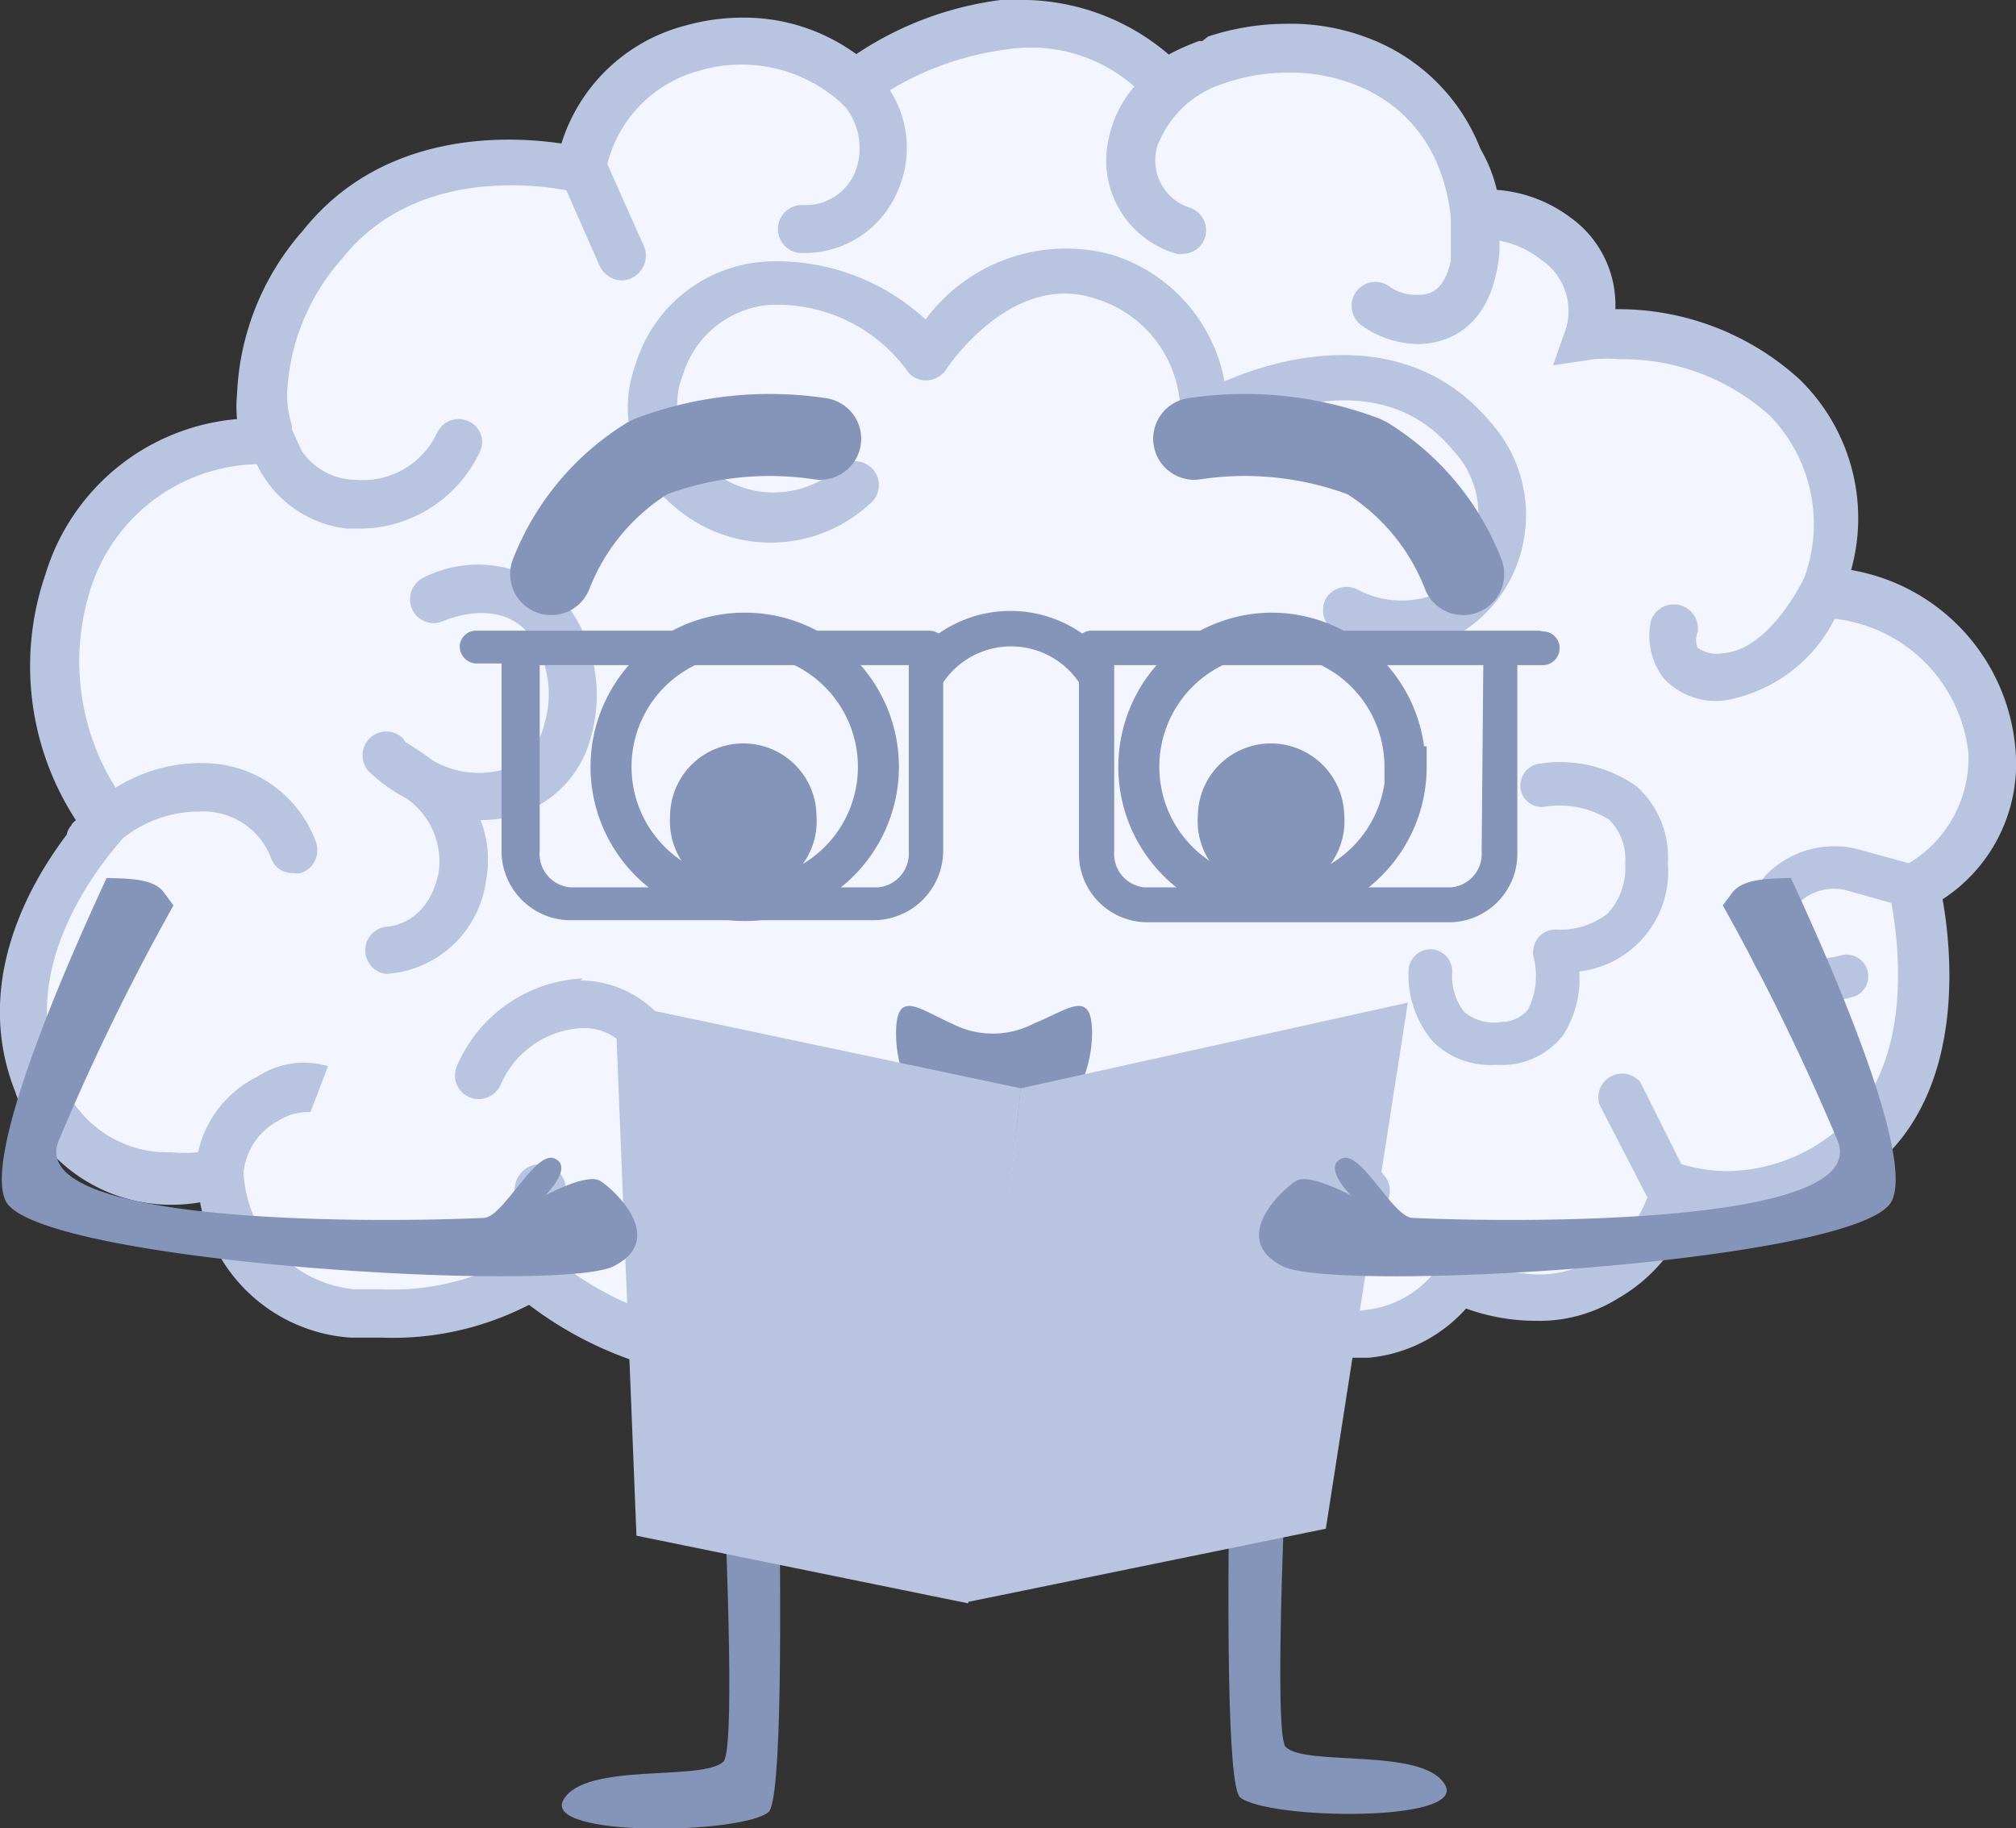 <svg id="Calque_1" data-name="Calque 1" xmlns="http://www.w3.org/2000/svg" viewBox="0 0 49.16 44.58"><rect x="0" y="0" width="49.16" height="44.58" fill="#333333" stroke="none"/><title>Groupe 10808</title><g id="Groupe_10808" data-name="Groupe 10808"><g id="Groupe_10765" data-name="Groupe 10765"><g id="Groupe_10764" data-name="Groupe 10764"><g id="Groupe_10738" data-name="Groupe 10738"><g id="Groupe_34" data-name="Groupe 34"><g id="Groupe_25" data-name="Groupe 25"><path id="Tracé_87" data-name="Tracé 87" d="M17.11,26.36s1.05,16.11.53,16.6-3.37,0-3.9.93,4.36.84,5,.3,0-17.83,0-17.83Z" transform="translate(0 0)" style="fill:#8595ba"/><path id="Tracé_88" data-name="Tracé 88" d="M31.87,26s-1,16.11-.52,16.6,3.37,0,3.89.93-4.36.84-5,.3,0-17.83,0-17.83Z" transform="translate(0 0)" style="fill:#8595ba"/></g><g id="Groupe_27" data-name="Groupe 27"><path id="Tracé_89" data-name="Tracé 89" d="M35.58,31.26a4,4,0,0,0,3.54-.08,3,3,0,0,0,1.62-2.25,4.69,4.69,0,0,0,4.71-1.1c2.26-2.07,1.23-6.18,1.23-6.18a3.6,3.6,0,0,0,1.89-3.38c-.39-3.67-4.14-3.87-4.14-3.87a4.42,4.42,0,0,0-.91-4.71A6.07,6.07,0,0,0,38.73,8.2,2.13,2.13,0,0,0,38,5.81a2.37,2.37,0,0,0-2.33-.37,4,4,0,0,0-2.46-3.95,5.52,5.52,0,0,0-4.73.56A4.89,4.89,0,0,0,24.48.63a7.23,7.23,0,0,0-3.61,1.49,4.14,4.14,0,0,0-4-.91,3.69,3.69,0,0,0-2.72,3S10,3,7.73,5.89,6.58,11.1,6.58,11.1a4.52,4.52,0,0,0-4.9,3,6.28,6.28,0,0,0,1,5.94s-3,3-1.76,6.34A3.9,3.9,0,0,0,5.3,29a3.43,3.43,0,0,0,3.31,3c3,.19,4.34-.91,4.34-.91s2.64,2.2,5.23,1.93a5.83,5.83,0,0,0,3.56-1.28,10.83,10.83,0,0,0,4.84,1.33,8.11,8.11,0,0,0,4.34-1.7,2.56,2.56,0,0,0,2.39,1.15A3.59,3.59,0,0,0,35.58,31.26Z" transform="translate(0 0)" style="fill:#f3f6fe"/><g id="Groupe_26" data-name="Groupe 26"><path id="Tracé_90" data-name="Tracé 90" d="M49.14,18.2a4.84,4.84,0,0,0-4-4.3,4.72,4.72,0,0,0-1.27-4.66,6.56,6.56,0,0,0-4.48-1.7h0A2.62,2.62,0,0,0,38.29,5.3a3.41,3.41,0,0,0-1.79-.67,3.62,3.62,0,0,0-.4-1A4.72,4.72,0,0,0,33.37.93a5.28,5.28,0,0,0-2-.35,6.16,6.16,0,0,0-1.91.31h0L29.32,1s-.06,0-.08,0h0a5.4,5.4,0,0,0-.74.33A5.51,5.51,0,0,0,25.06,0c-.23,0-.45,0-.66,0a8.21,8.21,0,0,0-3.52,1.32A4.65,4.65,0,0,0,18.09.43a5.15,5.15,0,0,0-1.4.2,4.29,4.29,0,0,0-3,2.87c-1.27-.19-4.34-.34-6.3,2.12a6.43,6.43,0,0,0-1.61,4v0a3,3,0,0,0,0,.6A5.36,5.36,0,0,0,1.11,14,6.88,6.88,0,0,0,1.85,20c-.08.07-.11.11-.11.13a.39.39,0,0,0-.11.22C.76,21.5-.69,23.94.37,26.62a4,4,0,0,0,3.82,2.76,4,4,0,0,0,.69-.06,4,4,0,0,0,3.67,3.3c.24,0,.5,0,.75,0a7.25,7.25,0,0,0,3.6-.8,9.06,9.06,0,0,0,4.84,1.83l.48,0a7.86,7.86,0,0,0,3.21-.95,2.65,2.65,0,0,0,.39-.23,11.07,11.07,0,0,0,4.54,1.2h.25a8.57,8.57,0,0,0,4.19-1.48.61.61,0,0,0,.2.19l.05,0a2.92,2.92,0,0,0,2,.73h0l.33,0a3.63,3.63,0,0,0,2.37-1.2,5,5,0,0,0,1.71.3,3.62,3.62,0,0,0,2-.55,4,4,0,0,0,1.73-2,6.39,6.39,0,0,0,1,.1,5.44,5.44,0,0,0,3.69-1.47c2.06-1.9,1.7-5.18,1.49-6.36A3.94,3.94,0,0,0,49.14,18.2Zm-2.6,2.85-1.16-.32a2.33,2.33,0,0,0-2.31.6,2,2,0,0,0-.37,2,1.64,1.64,0,0,0,1.68,1.1,2.88,2.88,0,0,0,.87-.14.53.53,0,0,0-.33-1h0s-1,.33-1.23-.32a.92.92,0,0,1,.17-.95,1.24,1.24,0,0,1,1.26-.28l1,.28c.17.89.56,3.84-1.12,5.36a4.25,4.25,0,0,1-2.91,1.18A4.05,4.05,0,0,1,41,28.39l-1-2a.58.58,0,0,0-1,.54h0l1.17,2.27a2.88,2.88,0,0,1-1.28,1.51,2.7,2.7,0,0,1-1.36.37,4.38,4.38,0,0,1-1.64-.35l-.11-.06h-.1A.82.82,0,0,0,35,31a2.5,2.5,0,0,1-1.75.95L33,32h0a2,2,0,0,1-1.53-.77,1.84,1.84,0,0,1-.27-1.1,1,1,0,0,1,.42-.8c.75-.43,1.1-.06,1.2.06a.59.59,0,0,0,.82.14.6.6,0,0,0,.15-.82h0a2,2,0,0,0-2.74-.41,2.12,2.12,0,0,0-1,1.72,3.09,3.09,0,0,0,.15,1.13,7.17,7.17,0,0,1-3.65,1.33,9.2,9.2,0,0,1-4-1h0a3.76,3.76,0,0,0-.22-2.94A2.72,2.72,0,0,0,19,27.2a.58.58,0,1,0,.33,1.12h0c.06,0,1.45-.43,2,.71a2.71,2.71,0,0,1,.22,2,.76.76,0,0,1-.09.18l-.1.1a5.38,5.38,0,0,1-3.18,1.11,2.42,2.42,0,0,1-.38,0,7.79,7.79,0,0,1-4.15-1.62l.15-1.77A.59.59,0,0,0,12.55,29h0l-.15,1.75a6.09,6.09,0,0,1-3.11.69c-.22,0-.44,0-.67,0a3,3,0,0,1-2.68-2.85,1.6,1.6,0,0,1,.87-1.27,1.33,1.33,0,0,1,.76-.2s0,0,0,0L8,26a2.07,2.07,0,0,0-1.73.26A2.7,2.7,0,0,0,4.83,28.1a3.78,3.78,0,0,1-.67,0,2.77,2.77,0,0,1-2.74-2C.34,23.37,2.78,20.7,3,20.44a3,3,0,0,1,1.9-.65A1.76,1.76,0,0,1,6.6,20.9a.55.55,0,0,0,.56.39.39.39,0,0,0,.18,0,.59.59,0,0,0,.37-.74A2.92,2.92,0,0,0,5,18.61a3.9,3.9,0,0,0-2.18.6,5.79,5.79,0,0,1-.56-5,4.36,4.36,0,0,1,4-2.89,2.79,2.79,0,0,0,2.19,1.57l.44,0a3.25,3.25,0,0,0,2.81-1.87.55.55,0,0,0-.28-.75h0a.58.58,0,0,0-.76.28,2,2,0,0,1-2,1.15A1.61,1.61,0,0,1,7.36,11l-.24-.52a.3.3,0,0,1,0-.1A2.54,2.54,0,0,1,7,9.61v0A5.3,5.3,0,0,1,8.35,6.3C10.08,4.12,13,4.49,13.81,4.64l.81,1.84a.62.62,0,0,0,.54.36.61.61,0,0,0,.59-.61A.54.54,0,0,0,15.7,6h0l-.89-2s0,0,0,0a3.15,3.15,0,0,1,2.26-2.28,3.62,3.62,0,0,1,3.42.77l.13.13a1.61,1.61,0,0,1,.23,1.58A1.3,1.3,0,0,1,19.6,5a.59.59,0,0,0-.63.55.59.59,0,0,0,.52.62h.13a2.45,2.45,0,0,0,2.25-1.47,2.59,2.59,0,0,0-.17-2.5,7.31,7.31,0,0,1,2.89-1,3.81,3.81,0,0,1,3.07.91,2.78,2.78,0,0,0-.61,1.21,2.37,2.37,0,0,0,1.64,2.87.32.32,0,0,0,.14,0,.57.57,0,0,0,.58-.57A.58.58,0,0,0,29,5.06a1.21,1.21,0,0,1-.78-1.49A2.53,2.53,0,0,1,29.8,2.05a4.83,4.83,0,0,1,1.64-.28A4.34,4.34,0,0,1,33,2.05a3.53,3.53,0,0,1,2.07,2,0,0,0,0,0,0,0,4.41,4.41,0,0,1,.31,1.3l0,1c-.18.84-.61.84-.82.84A1.11,1.11,0,0,1,33.9,7a.58.58,0,0,0-.82.1.59.59,0,0,0,.1.82h0a2.44,2.44,0,0,0,1.38.47c.52,0,1.79-.2,2-2.18a2,2,0,0,0,0-.34,2.28,2.28,0,0,1,1,.45A1.51,1.51,0,0,1,38.19,8l-.32.91,1-.15a3.18,3.18,0,0,1,.62,0,5.36,5.36,0,0,1,3.67,1.38A3.79,3.79,0,0,1,44,14.08c-.06.13-.88,1.79-2,1.85a.8.8,0,0,1-.6-.13.49.49,0,0,1,0-.39.59.59,0,0,0-1.14-.28,1.71,1.71,0,0,0,.3,1.4,1.73,1.73,0,0,0,1.4.56H42a3.71,3.71,0,0,0,2.74-2A3.7,3.7,0,0,1,48,18.37a3,3,0,0,1-1.45,2.68Z" transform="translate(0 0)" style="fill:#b8c4e0"/><path id="Tracé_91" data-name="Tracé 91" d="M37.13,13.3a3.39,3.39,0,0,0-.78-3c-1.88-2.25-4.72-1.77-6.49-1a4,4,0,0,0-2.75-3.09,4.26,4.26,0,0,0-4.54,1.58,5.35,5.35,0,0,0-3.92-1.41,3.54,3.54,0,0,0-3.15,2.5,3.11,3.11,0,0,0,1,3.52,3.57,3.57,0,0,0,4.73-.13.58.58,0,0,0-.76-.88l0,0h0a2.39,2.39,0,0,1-3.21,0,1.93,1.93,0,0,1-.61-2.24,2.42,2.42,0,0,1,2.06-1.71A3.91,3.91,0,0,1,22.09,9a.57.57,0,0,0,.79.19h0A.58.58,0,0,0,23.08,9s1.58-2.42,3.65-1.71a2.91,2.91,0,0,1,2.05,2.89.57.57,0,0,0,.54.61.52.52,0,0,0,.34-.09c.15-.09,3.69-2.23,5.77.28A2.25,2.25,0,0,1,36,13a2.31,2.31,0,0,1-1.17,1.55,2.29,2.29,0,0,1-1.72-.17.59.59,0,0,0-.78.22.6.6,0,0,0,.22.79A3.84,3.84,0,0,0,34,15.8a2.82,2.82,0,0,0,1.32-.2A3.35,3.35,0,0,0,37.13,13.3Z" transform="translate(0 0)" style="fill:#b8c4e0"/><path id="Tracé_92" data-name="Tracé 92" d="M11.85,21.48A2.7,2.7,0,0,0,11.72,20h0a3,3,0,0,0,1-.17,2.67,2.67,0,0,0,1.7-1.9,3.69,3.69,0,0,0-.64-3.24,2.92,2.92,0,0,0-3.46-.6.59.59,0,0,0-.26.79.58.58,0,0,0,.74.27s1.32-.61,2.09.3a2.47,2.47,0,0,1,.39,2.18,1.56,1.56,0,0,1-.95,1.12,2.24,2.24,0,0,1-1.77-.2,7.83,7.83,0,0,0-.67-.45L9.82,18a.58.58,0,0,0-.82.82H9l.19.17h0a3.92,3.92,0,0,0,.72.48,1.88,1.88,0,0,1,.79,1.79c-.25,1.26-1.18,1.34-1.29,1.34a.58.58,0,0,0,0,1.15h0A2.62,2.62,0,0,0,11.85,21.48Z" transform="translate(0 0)" style="fill:#b8c4e0"/><path id="Tracé_93" data-name="Tracé 93" d="M14.22,23.86A3.52,3.52,0,0,0,11.14,26a.58.58,0,0,0,.31.76.59.59,0,0,0,.76-.31s0,0,0,0a2.29,2.29,0,0,1,2-1.38c1.29,0,1.42,1.4,1.44,1.54a.57.57,0,0,0,.57.54h0a.57.57,0,0,0,.54-.61,2.62,2.62,0,0,0-2.61-2.63Z" transform="translate(0 0)" style="fill:#b8c4e0"/><path id="Tracé_94" data-name="Tracé 94" d="M39.9,19.17a3.24,3.24,0,0,0-2.4-.54.54.54,0,0,0-.42.61.52.52,0,0,0,.61.43,2.28,2.28,0,0,1,1.55.32,1.35,1.35,0,0,1,.39,1.06,1.64,1.64,0,0,1-.43,1.23,1.88,1.88,0,0,1-1.23.39.54.54,0,0,0-.58.49.44.44,0,0,0,0,.16,1.83,1.83,0,0,1-.13,1.3.83.83,0,0,1-.63.3,1.13,1.13,0,0,1-.92-.24,1.39,1.39,0,0,1-.3-.95.54.54,0,0,0-.48-.58.54.54,0,0,0-.58.47v0h0a2.5,2.5,0,0,0,.6,1.79,2,2,0,0,0,1.49.56l.26,0a1.88,1.88,0,0,0,1.42-.73,2.55,2.55,0,0,0,.39-1.55,2.45,2.45,0,0,0,2.16-2.64A2.31,2.31,0,0,0,39.9,19.17Z" transform="translate(0 0)" style="fill:#b8c4e0"/></g></g></g></g><g id="Groupe_23" data-name="Groupe 23"><g id="Groupe_22" data-name="Groupe 22"><path id="Tracé_51" data-name="Tracé 51" d="M26.63,25.2a3.12,3.12,0,0,1-.43,1.55,2.48,2.48,0,0,1-1,.93,2,2,0,0,1-1.92,0,2.29,2.29,0,0,1-1-.93,3,3,0,0,1-.43-1.55c0-1.1.56-.59,1.36-.24a2.16,2.16,0,0,0,2,0C26.07,24.61,26.63,24.1,26.63,25.2Z" transform="translate(0 0)" style="fill:#8595ba"/></g><path id="Tracé_52" data-name="Tracé 52" d="M26,26.6a3.3,3.3,0,0,1-1.92,0,1,1,0,0,1,1.1-.82h0A.94.94,0,0,1,26,26.6Z" transform="translate(0 0)" style="fill:#8595ba"/></g><g id="Groupe_10762" data-name="Groupe 10762"><path id="Tracé_43" data-name="Tracé 43" d="M24.89,26.54l9.44-2.09-2,12.83-8.75,1.79Z" transform="translate(0 0)" style="fill:#b8c4e0"/><path id="Tracé_44" data-name="Tracé 44" d="M24.89,26.54,15,24.45l.52,13,8.09,1.65Z" transform="translate(0 0)" style="fill:#b8c4e0"/></g><path id="Tracé_22526" data-name="Tracé 22526" d="M4,21.77l.23.31a56.33,56.33,0,0,0-2.8,5.74c-.84,2.07,7.77,2,10.36,1.88.48,0,1.25-1.65,1.73-1.45s-.22.9-.22.9,1-.54,1.32-.36,1.68,1.42.34,2.09S.89,30.78.14,29.29c-.56-1.13,1.49-5.79,2.46-7.88C3.1,21.43,3.75,21.41,4,21.77Z" transform="translate(0 0)" style="fill:#8595ba"/><g id="Groupe_10758" data-name="Groupe 10758"><path id="Tracé_22522" data-name="Tracé 22522" d="M29.12,10.7a8.27,8.27,0,0,1,4.18.45A5.8,5.8,0,0,1,35.68,14" transform="translate(0 0)" style="fill:none;stroke:#8595ba;stroke-linecap:round;stroke-linejoin:bevel;stroke-width:2px"/><path id="Tracé_22523" data-name="Tracé 22523" d="M20,10.7a8.24,8.24,0,0,0-4.17.45A5.8,5.8,0,0,0,13.44,14" transform="translate(0 0)" style="fill:none;stroke:#8595ba;stroke-linecap:round;stroke-linejoin:bevel;stroke-width:2px"/></g><g id="Groupe_10736" data-name="Groupe 10736"><g id="Groupe_10734" data-name="Groupe 10734"><g id="Groupe_29" data-name="Groupe 29"><path id="Tracé_97" data-name="Tracé 97" d="M34.29,18.7A3.26,3.26,0,1,1,31,15.44a3.26,3.26,0,0,1,3.26,3.26Z" transform="translate(0 0)" style="fill:none;stroke:#8595ba"/><path id="Tracé_98" data-name="Tracé 98" d="M32.28,19.91a1.29,1.29,0,1,1-2.57,0A1.28,1.28,0,0,1,31,18.63h0A1.29,1.29,0,0,1,32.28,19.91Z" transform="translate(0 0)" style="fill:#8595ba;stroke:#8595ba"/></g></g><g id="Groupe_10742" data-name="Groupe 10742"><g id="Groupe_29-2" data-name="Groupe 29-2"><path id="Tracé_97-2" data-name="Tracé 97-2" d="M21.42,18.7a3.26,3.26,0,1,1-3.26-3.26,3.26,3.26,0,0,1,3.26,3.26Z" transform="translate(0 0)" style="fill:none;stroke:#8595ba"/><path id="Tracé_98-2" data-name="Tracé 98-2" d="M19.41,19.91a1.29,1.29,0,1,1-2.57,0,1.28,1.28,0,0,1,1.28-1.28h0A1.28,1.28,0,0,1,19.41,19.91Z" transform="translate(0 0)" style="fill:#8595ba;stroke:#8595ba"/></g></g></g><path id="Tracé_22524" data-name="Tracé 22524" d="M37.58,15.38H26.63a.4.4,0,0,0-.24.07,3.05,3.05,0,0,0-3.5,0,.43.43,0,0,0-.25-.07h-11a.4.4,0,0,0-.43.37v0a.42.42,0,0,0,.39.43h.63v4.54a1.69,1.69,0,0,0,1.62,1.72h7.47A1.7,1.7,0,0,0,23,20.76V16.64l.05-.07a2,2,0,0,1,3.26.07v4.14a1.67,1.67,0,0,0,1.62,1.71H35.4A1.67,1.67,0,0,0,37,20.78V16.22h.6a.41.41,0,0,0,.43-.4.4.4,0,0,0-.39-.42h0a.11.11,0,0,0-.08,0Zm-16.2,6.26H13.91a.82.82,0,0,1-.75-.88V16.22h9v4.54a.83.83,0,0,1-.74.88Zm14.75-.88a.82.82,0,0,1-.75.88H27.91a.82.82,0,0,1-.74-.88V16.22h9Z" transform="translate(0 0)" style="fill:#8595ba"/></g><path id="Tracé_22527" data-name="Tracé 22527" d="M42.24,21.77l-.23.31a56.33,56.33,0,0,1,2.8,5.74c.84,2.07-7.77,2-10.36,1.88-.48,0-1.25-1.65-1.73-1.45s.22.9.22.9-1-.54-1.32-.36-1.68,1.42-.34,2.09,14.1-.1,14.85-1.59c.56-1.13-1.49-5.79-2.46-7.88C43.17,21.43,42.52,21.41,42.24,21.77Z" transform="translate(0 0)" style="fill:#8595ba"/></g></g></svg>